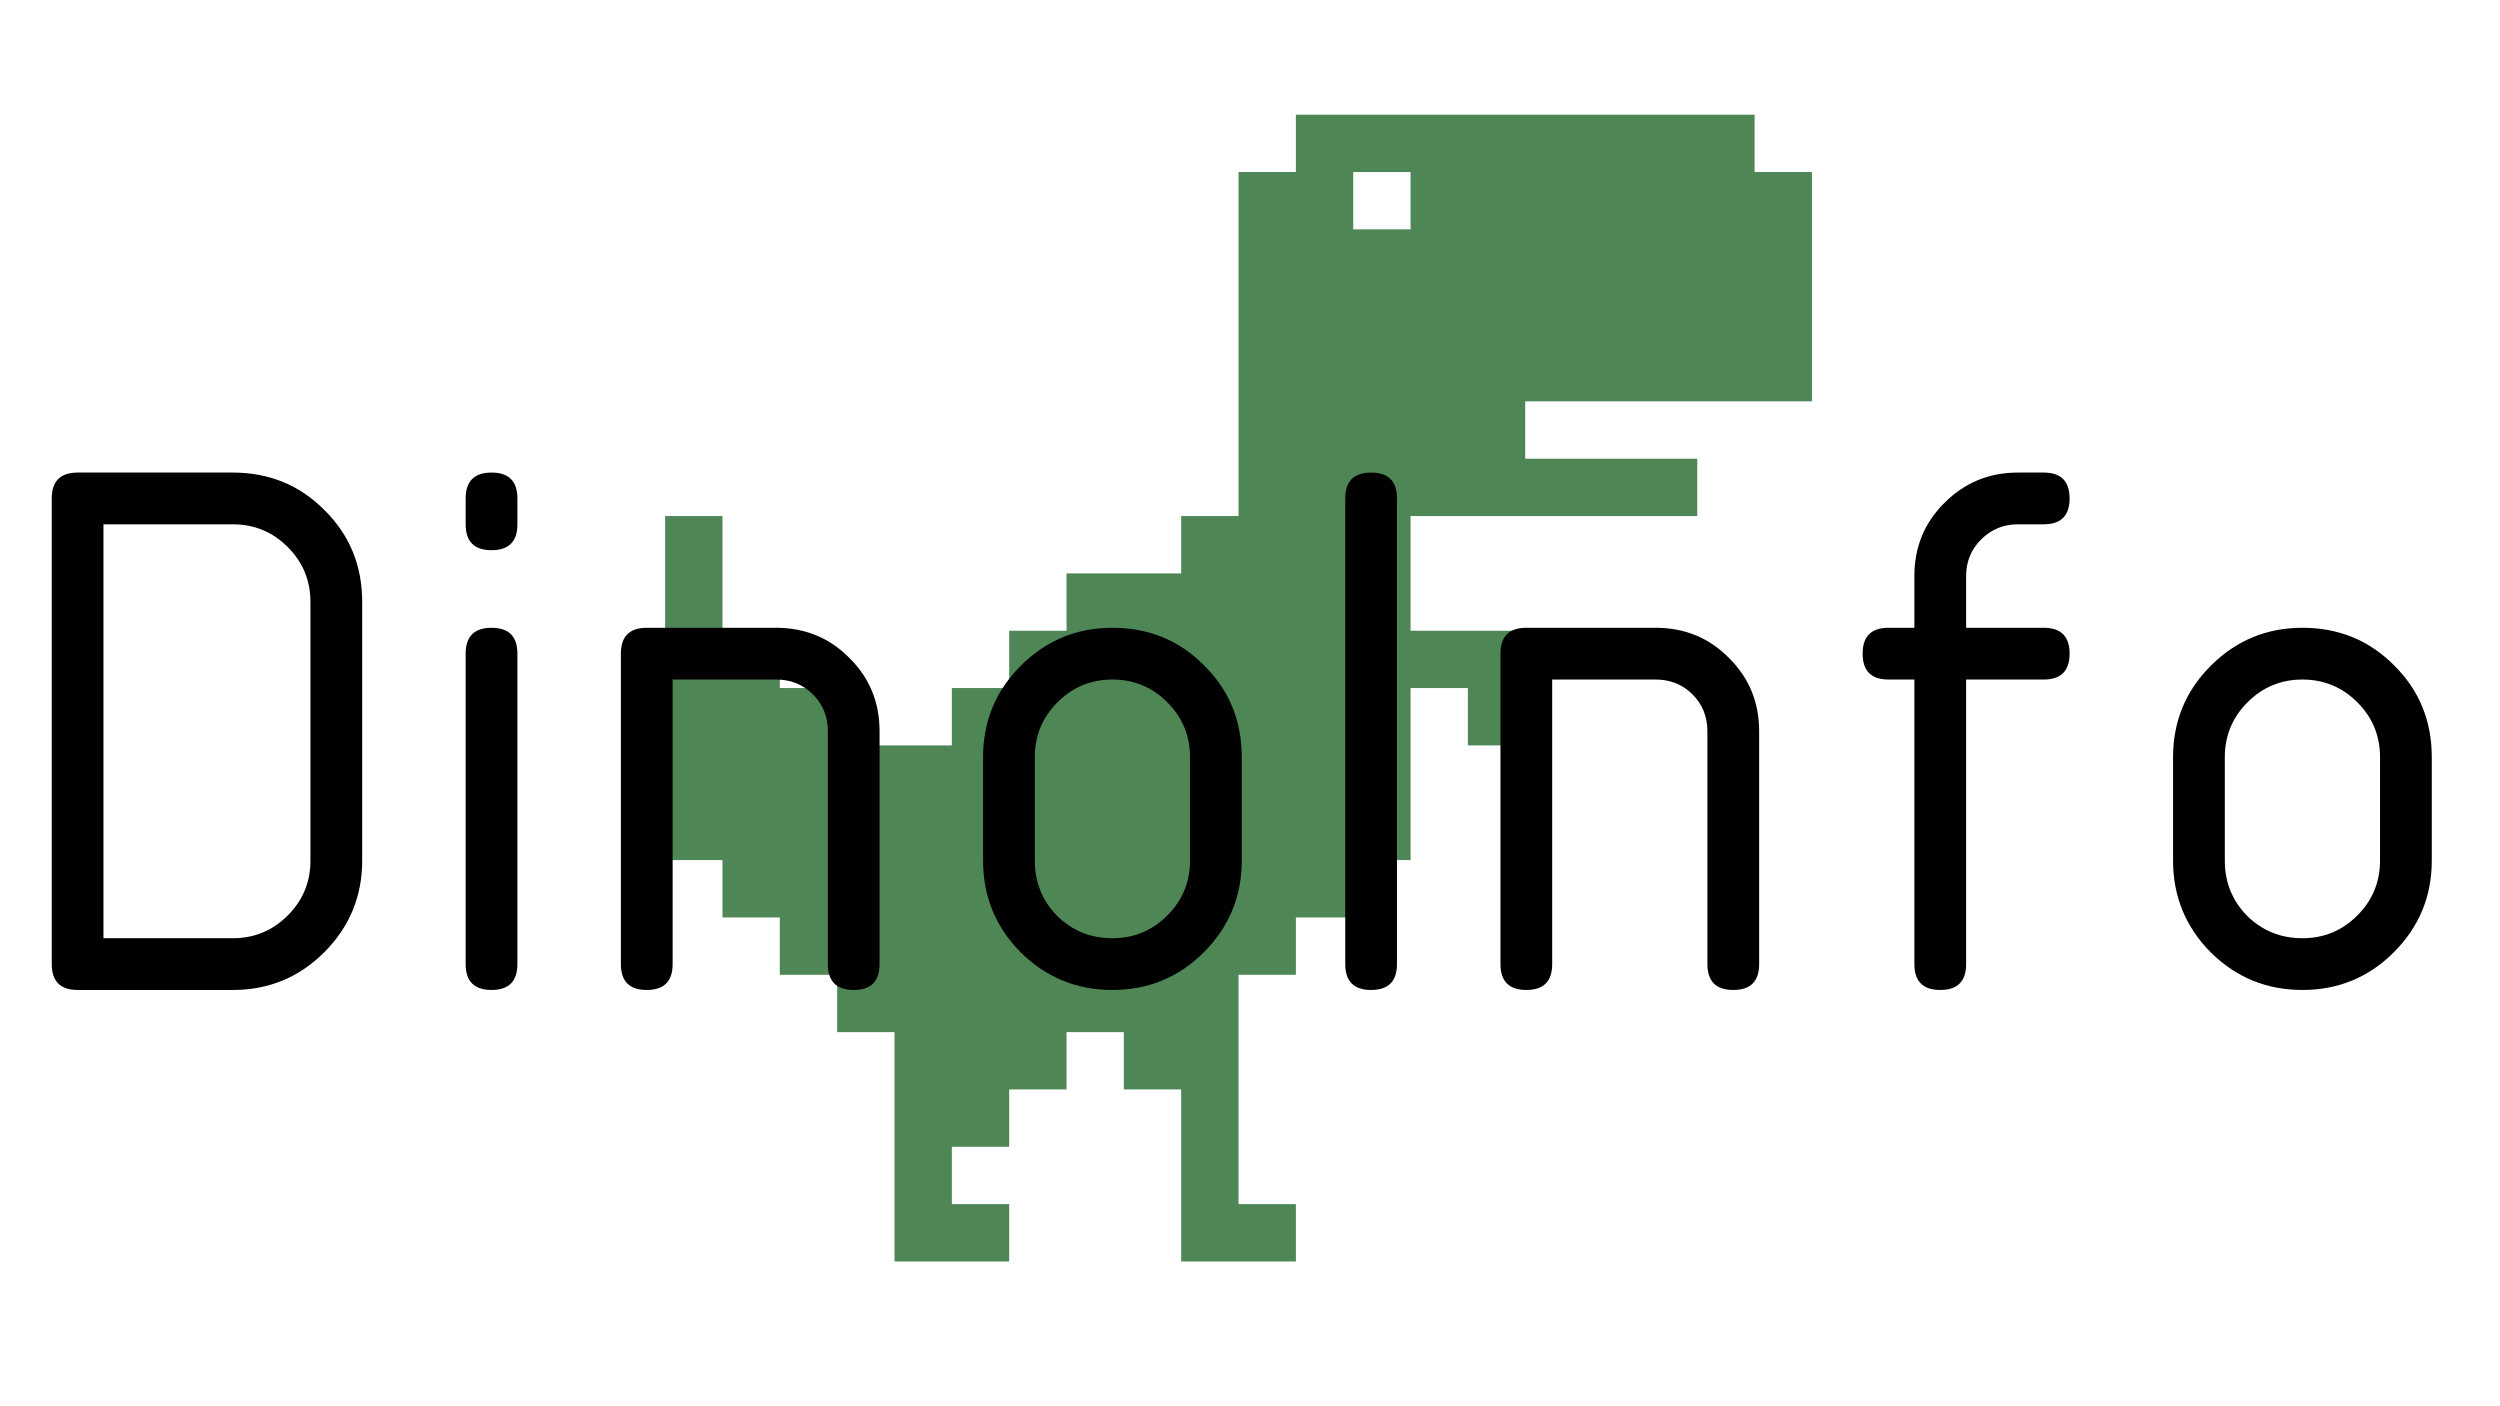 <svg width="80" height="45" viewBox="0 0 80 45" fill="none" xmlns="http://www.w3.org/2000/svg">
<path d="M41.468 3.67V5.505H39.633V16.514H37.798V18.349H34.129V20.183H32.294V22.018H30.459V23.853H26.789V22.018H24.954V20.183H23.119V16.514H21.284V27.523H23.119V29.358H24.954V31.193H26.789V33.028H28.624V40.367H32.294V38.532H30.459V36.697H32.294V34.862H34.129V33.028H35.963V34.862H37.798V40.367H41.468V38.532H39.633V31.193H41.468V29.358H43.303V27.523H45.138V22.018H46.972V23.853H48.807V20.183H45.138V16.514H54.312V14.679H48.807V12.844H57.982V5.505H56.147V3.67M43.303 5.505H45.138V7.339H43.303V5.505Z" fill="#4E8655"/>
<path d="M1.656 15.95C1.656 15.398 1.932 15.122 2.484 15.122H7.451C8.613 15.122 9.591 15.524 10.386 16.326C11.188 17.121 11.59 18.099 11.59 19.261V27.54C11.59 28.685 11.184 29.664 10.373 30.475C9.57 31.277 8.596 31.679 7.451 31.679H2.484C1.932 31.679 1.656 31.403 1.656 30.851V15.95ZM3.311 16.778V30.023H7.451C8.136 30.023 8.722 29.781 9.207 29.296C9.692 28.811 9.934 28.225 9.934 27.54V19.261C9.934 18.576 9.692 17.99 9.207 17.505C8.722 17.02 8.136 16.778 7.451 16.778H3.311ZM14.901 20.917C14.901 20.365 15.177 20.089 15.729 20.089C16.281 20.089 16.557 20.365 16.557 20.917V30.851C16.557 31.403 16.281 31.679 15.729 31.679C15.177 31.679 14.901 31.403 14.901 30.851V20.917ZM14.901 16.778V15.95C14.901 15.398 15.177 15.122 15.729 15.122C16.281 15.122 16.557 15.398 16.557 15.95V16.778C16.557 17.33 16.281 17.606 15.729 17.606C15.177 17.606 14.901 17.33 14.901 16.778ZM19.868 30.851V20.917C19.868 20.365 20.144 20.089 20.696 20.089H24.835C25.763 20.089 26.545 20.411 27.181 21.055C27.825 21.691 28.146 22.472 28.146 23.401V30.851C28.146 31.403 27.871 31.679 27.319 31.679C26.767 31.679 26.491 31.403 26.491 30.851V23.401C26.491 22.932 26.332 22.539 26.014 22.221C25.696 21.904 25.303 21.745 24.835 21.745H21.524V30.851C21.524 31.403 21.248 31.679 20.696 31.679C20.144 31.679 19.868 31.403 19.868 30.851ZM31.458 27.54V24.228C31.458 23.083 31.859 22.109 32.662 21.306C33.473 20.495 34.452 20.089 35.597 20.089C36.759 20.089 37.738 20.491 38.532 21.293C39.335 22.088 39.736 23.066 39.736 24.228V27.54C39.736 28.685 39.331 29.664 38.52 30.475C37.717 31.277 36.743 31.679 35.597 31.679C34.452 31.679 33.473 31.277 32.662 30.475C31.859 29.664 31.458 28.685 31.458 27.54ZM38.081 27.54V24.228C38.081 23.543 37.838 22.957 37.353 22.472C36.868 21.987 36.283 21.745 35.597 21.745C34.911 21.745 34.326 21.987 33.841 22.472C33.356 22.957 33.114 23.543 33.114 24.228V27.54C33.114 28.234 33.352 28.823 33.828 29.308C34.313 29.785 34.903 30.023 35.597 30.023C36.283 30.023 36.868 29.781 37.353 29.296C37.838 28.811 38.081 28.225 38.081 27.54ZM43.875 31.679C43.324 31.679 43.048 31.403 43.048 30.851V15.95C43.048 15.398 43.324 15.122 43.875 15.122C44.427 15.122 44.703 15.398 44.703 15.95V30.851C44.703 31.403 44.427 31.679 43.875 31.679ZM48.015 30.851V20.917C48.015 20.365 48.291 20.089 48.843 20.089H52.982C53.91 20.089 54.692 20.411 55.327 21.055C55.971 21.691 56.293 22.472 56.293 23.401V30.851C56.293 31.403 56.017 31.679 55.465 31.679C54.913 31.679 54.637 31.403 54.637 30.851V23.401C54.637 22.932 54.478 22.539 54.161 22.221C53.843 21.904 53.45 21.745 52.982 21.745H49.67V30.851C49.67 31.403 49.394 31.679 48.843 31.679C48.291 31.679 48.015 31.403 48.015 30.851ZM60.432 20.089H61.26V18.433C61.26 17.505 61.582 16.724 62.226 16.088C62.87 15.444 63.652 15.122 64.571 15.122H65.399C65.951 15.122 66.227 15.398 66.227 15.95C66.227 16.502 65.951 16.778 65.399 16.778H64.571C64.112 16.778 63.718 16.941 63.392 17.267C63.075 17.585 62.916 17.974 62.916 18.433V20.089H65.399C65.951 20.089 66.227 20.365 66.227 20.917C66.227 21.469 65.951 21.745 65.399 21.745H62.916V30.851C62.916 31.403 62.64 31.679 62.088 31.679C61.536 31.679 61.26 31.403 61.26 30.851V21.745H60.432C59.88 21.745 59.604 21.469 59.604 20.917C59.604 20.365 59.88 20.089 60.432 20.089ZM69.538 27.54V24.228C69.538 23.083 69.94 22.109 70.743 21.306C71.554 20.495 72.532 20.089 73.678 20.089C74.84 20.089 75.818 20.491 76.613 21.293C77.415 22.088 77.817 23.066 77.817 24.228V27.54C77.817 28.685 77.411 29.664 76.6 30.475C75.797 31.277 74.823 31.679 73.678 31.679C72.532 31.679 71.554 31.277 70.743 30.475C69.94 29.664 69.538 28.685 69.538 27.54ZM76.161 27.54V24.228C76.161 23.543 75.919 22.957 75.434 22.472C74.949 21.987 74.363 21.745 73.678 21.745C72.992 21.745 72.407 21.987 71.922 22.472C71.437 22.957 71.194 23.543 71.194 24.228V27.54C71.194 28.234 71.432 28.823 71.909 29.308C72.394 29.785 72.984 30.023 73.678 30.023C74.363 30.023 74.949 29.781 75.434 29.296C75.919 28.811 76.161 28.225 76.161 27.54Z" fill="black"/>
</svg>
